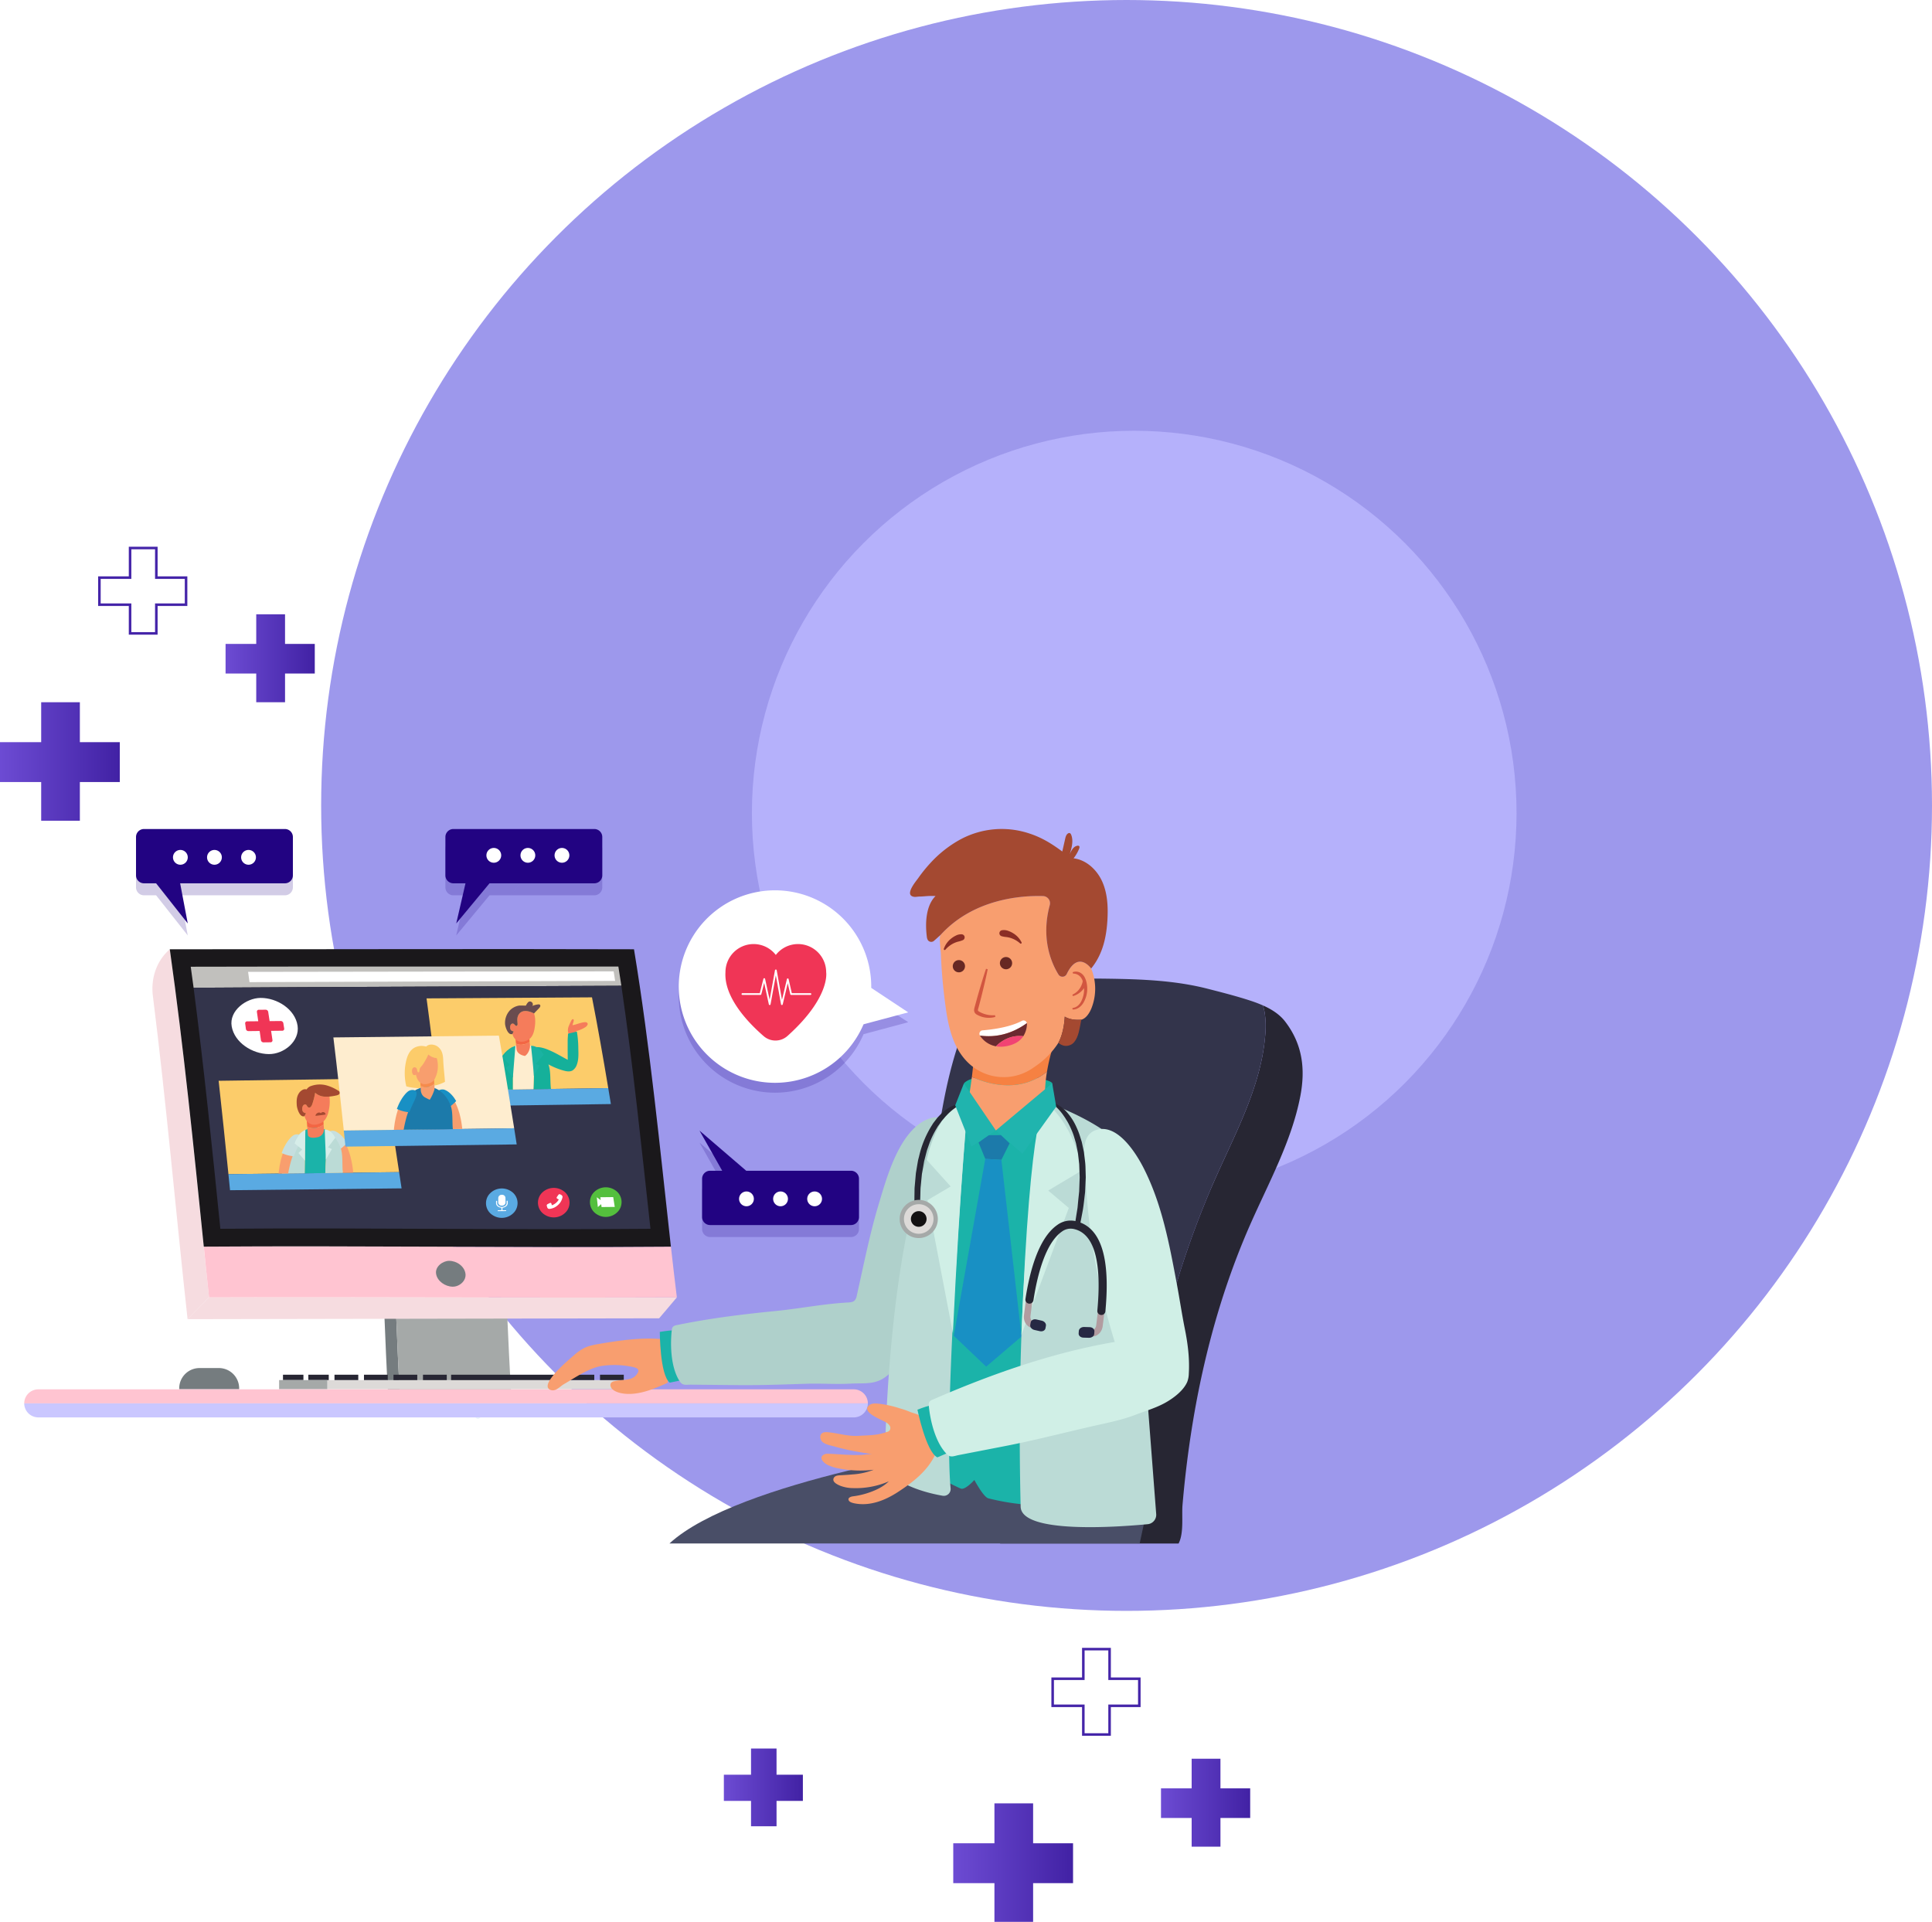 <svg xmlns="http://www.w3.org/2000/svg" xmlns:xlink="http://www.w3.org/1999/xlink" width="1516" height="1508" viewBox="0 0 1516 1508">
  <defs>
    <filter id="Ellipse_21" x="572" y="320" width="636" height="636" filterUnits="userSpaceOnUse">
      <feOffset dx="6" dy="6" input="SourceAlpha"/>
      <feGaussianBlur stdDeviation="6" result="blur"/>
      <feFlood flood-opacity="0.161"/>
      <feComposite operator="in" in2="blur"/>
      <feComposite in="SourceGraphic"/>
    </filter>
    <linearGradient id="linear-gradient" x1="-0.685" y1="0.5" x2="1.731" y2="0.5" gradientUnits="objectBoundingBox">
      <stop offset="0" stop-color="#8a68f3"/>
      <stop offset="1" stop-color="#220382"/>
    </linearGradient>
  </defs>
  <g id="Group_139" data-name="Group 139" transform="translate(-939 443)">
    <g id="Group_58" data-name="Group 58" transform="translate(863 -386)">
      <circle id="Ellipse_22" data-name="Ellipse 22" cx="632" cy="632" r="632" transform="translate(328 -57)" fill="#9d98ec"/>
      <g transform="matrix(1, 0, 0, 1, 76, -57)" filter="url(#Ellipse_21)">
        <circle id="Ellipse_21-2" data-name="Ellipse 21" cx="300" cy="300" r="300" transform="translate(584 332)" fill="#b5b1fb"/>
      </g>
    </g>
    <g id="Group_138" data-name="Group 138">
      <g id="g10" transform="translate(958 207.49)">
        <g id="g12" transform="translate(0)">
          <path id="path16" d="M649.922-97.938c-2.669,0-2.673-4.148,0-4.148s2.672,4.148,0,4.148" transform="translate(-293.922 560.798)" fill="#ecf4fb"/>
          <path id="path20" d="M604.533-441.664l26.123-31.5h16.824c3.959-5.435,7.891-10.9,11.87-16.318a5.8,5.8,0,0,1-4.4-5.629,5.8,5.8,0,0,1,5.8-5.8,5.8,5.8,0,0,1,4.99,2.843c3.881-5.132,7.84-10.188,11.943-15.106q1.093-1.31,2.205-2.6H602.3a6.265,6.265,0,0,0-6.265,6.265v30.082a6.265,6.265,0,0,0,6.265,6.265h9.5l-7.265,31.5m29.478-59.243a5.8,5.8,0,0,1,5.8,5.8,5.8,5.8,0,0,1-5.8,5.8,5.8,5.8,0,0,1-5.8-5.8,5.8,5.8,0,0,1,5.8-5.8" transform="translate(-265.537 525.178)" fill="#220382" opacity="0.2"/>
          <path id="path22" d="M559.906-473.161h65.385a6.264,6.264,0,0,0,6.263-6.265v-30.082a6.264,6.264,0,0,0-6.263-6.265H592.316q-1.114,1.292-2.205,2.6c-4.1,4.918-8.062,9.973-11.943,15.105a5.774,5.774,0,0,1,.809,2.957,5.8,5.8,0,0,1-5.8,5.8,5.794,5.794,0,0,1-1.4-.169c-3.98,5.422-7.911,10.883-11.87,16.318m40.011-27.746a5.8,5.8,0,0,1,5.8,5.8,5.8,5.8,0,0,1-5.8,5.8,5.8,5.8,0,0,1-5.8-5.8,5.8,5.8,0,0,1,5.8-5.8" transform="translate(-177.962 525.178)" fill="#220382" opacity="0.2"/>
          <path id="path24" d="M589.5-490.487a5.8,5.8,0,0,0,5.8-5.8,5.8,5.8,0,0,0-5.8-5.8,5.8,5.8,0,0,0-5.8,5.8,5.8,5.8,0,0,0,5.8,5.8" transform="translate(-167.541 526.356)" fill="#9dd3e0"/>
          <path id="path26" d="M613.461-490.657q3.169-4.316,6.391-8.586a5.8,5.8,0,0,0-4.99-2.843,5.8,5.8,0,0,0-5.8,5.8,5.8,5.8,0,0,0,4.4,5.629" transform="translate(-219.646 526.356)" fill="#ade0e5"/>
          <path id="path28" d="M609.716-490.713a5.8,5.8,0,0,0,5.8-5.8,5.774,5.774,0,0,0-.81-2.957q-3.226,4.262-6.391,8.586a5.8,5.8,0,0,0,1.4.169" transform="translate(-214.501 526.582)" fill="#9dd3e0"/>
          <path id="path30" d="M638.735-490.487a5.8,5.8,0,0,0,5.8-5.8,5.8,5.8,0,0,0-5.8-5.8,5.8,5.8,0,0,0-5.8,5.8,5.8,5.8,0,0,0,5.8,5.8" transform="translate(-270.26 526.356)" fill="#ade0e5"/>
          <path id="path32" d="M566.171-524.432H676.738A6.264,6.264,0,0,1,683-518.167v30.081a6.264,6.264,0,0,1-6.263,6.266H594.528l-26.121,31.5,7.264-31.5h-9.5a6.265,6.265,0,0,1-6.265-6.266v-30.081a6.265,6.265,0,0,1,6.265-6.265" transform="translate(-229.409 524.432)" fill="#220382"/>
          <path id="path34" d="M583.7-504.947a5.8,5.8,0,0,0,5.8,5.8,5.8,5.8,0,0,0,5.8-5.8,5.8,5.8,0,0,0-5.8-5.8,5.8,5.8,0,0,0-5.8,5.8" transform="translate(-167.541 525.611)" fill="#fff"/>
          <path id="path36" d="M608.316-504.947a5.8,5.8,0,0,0,5.8,5.8,5.8,5.8,0,0,0,5.8-5.8,5.8,5.8,0,0,0-5.8-5.8,5.8,5.8,0,0,0-5.8,5.8" transform="translate(-218.901 525.611)" fill="#fff"/>
          <path id="path38" d="M632.936-504.947a5.8,5.8,0,0,0,5.8,5.8,5.8,5.8,0,0,0,5.8-5.8,5.8,5.8,0,0,0-5.8-5.8,5.8,5.8,0,0,0-5.8,5.8" transform="translate(-270.26 525.611)" fill="#fff"/>
          <path id="path40" d="M824.036-441.664l-5.987-31.5H900.26a6.265,6.265,0,0,0,6.265-6.265v-30.082a6.265,6.265,0,0,0-6.265-6.265H789.693a6.264,6.264,0,0,0-6.265,6.265v30.082a6.264,6.264,0,0,0,6.265,6.265h9.5l24.843,31.5m-5.8-57.679a5.8,5.8,0,0,1,5.8,5.8,5.8,5.8,0,0,1-5.8,5.8,5.8,5.8,0,0,1-5.8-5.8,5.8,5.8,0,0,1,5.8-5.8m26.74,0a5.8,5.8,0,0,1,5.8,5.8,5.8,5.8,0,0,1-5.8,5.8,5.8,5.8,0,0,1-5.8-5.8,5.8,5.8,0,0,1,5.8-5.8m26.738,0a5.8,5.8,0,0,1,5.8,5.8,5.8,5.8,0,0,1-5.8,5.8,5.8,5.8,0,0,1-5.8-5.8,5.8,5.8,0,0,1,5.8-5.8" transform="translate(-695.701 525.178)" fill="#220382" opacity="0.2"/>
          <path id="path42" d="M815.938-489.047a5.8,5.8,0,0,0,5.8-5.8,5.8,5.8,0,0,0-5.8-5.8,5.8,5.8,0,0,0-5.8,5.8,5.8,5.8,0,0,0,5.8,5.8" transform="translate(-639.923 526.48)" fill="#ade0e5"/>
          <path id="path44" d="M840.558-489.047a5.8,5.8,0,0,0,5.8-5.8,5.8,5.8,0,0,0-5.8-5.8,5.8,5.8,0,0,0-5.8,5.8,5.8,5.8,0,0,0,5.8,5.8" transform="translate(-691.281 526.48)" fill="#ade0e5"/>
          <path id="path46" d="M865.178-489.047a5.8,5.8,0,0,0,5.8-5.8,5.8,5.8,0,0,0-5.8-5.8,5.8,5.8,0,0,0-5.8,5.8,5.8,5.8,0,0,0,5.8,5.8" transform="translate(-742.641 526.48)" fill="#ade0e5"/>
          <path id="path48" d="M789.694-524.432H900.26a6.265,6.265,0,0,1,6.265,6.265v30.081a6.265,6.265,0,0,1-6.265,6.266H818.049l5.987,31.5-24.841-31.5h-9.5a6.264,6.264,0,0,1-6.265-6.266v-30.081a6.264,6.264,0,0,1,6.265-6.265" transform="translate(-695.701 524.432)" fill="#220382"/>
          <path id="path50" d="M810.138-503.507a5.8,5.8,0,0,0,5.8,5.8,5.8,5.8,0,0,0,5.8-5.8,5.8,5.8,0,0,0-5.8-5.8,5.8,5.8,0,0,0-5.8,5.8" transform="translate(-639.923 525.735)" fill="#fff"/>
          <path id="path52" d="M834.758-503.507a5.8,5.8,0,0,0,5.8,5.8,5.8,5.8,0,0,0,5.8-5.8,5.8,5.8,0,0,0-5.8-5.8,5.8,5.8,0,0,0-5.8,5.8" transform="translate(-691.281 525.735)" fill="#fff"/>
          <path id="path54" d="M859.378-503.507a5.8,5.8,0,0,0,5.8,5.8,5.8,5.8,0,0,0,5.8-5.8,5.8,5.8,0,0,0-5.8-5.8,5.8,5.8,0,0,0-5.8,5.8" transform="translate(-742.641 525.735)" fill="#fff"/>
          <path id="path56" d="M382.754-223.774H493.32a6.264,6.264,0,0,0,6.265-6.263v-30.081a6.265,6.265,0,0,0-6.265-6.266H411.111l-36.667-31.5,17.809,31.5h-9.5a6.265,6.265,0,0,0-6.265,6.266v30.081a6.264,6.264,0,0,0,6.265,6.263M411.3-250.122a5.8,5.8,0,0,1,5.8,5.8,5.8,5.8,0,0,1-5.8,5.8,5.8,5.8,0,0,1-5.8-5.8,5.8,5.8,0,0,1,5.8-5.8m26.738,0a5.8,5.8,0,0,1,5.8,5.8,5.8,5.8,0,0,1-5.8,5.8,5.8,5.8,0,0,1-5.8-5.8,5.8,5.8,0,0,1,5.8-5.8m26.74,0a5.8,5.8,0,0,1,5.8,5.8,5.8,5.8,0,0,1-5.8,5.8,5.8,5.8,0,0,1-5.8-5.8,5.8,5.8,0,0,1,5.8-5.8" transform="translate(155.438 543.939)" fill="#220382" opacity="0.2"/>
          <path id="path58" d="M406.952-242.311a5.8,5.8,0,0,0,5.8-5.8,5.8,5.8,0,0,0-5.8-5.8,5.8,5.8,0,0,0-5.8,5.8,5.8,5.8,0,0,0,5.8,5.8" transform="translate(213.262 547.725)" fill="#9dd3e0"/>
          <path id="path60" d="M431.572-242.311a5.8,5.8,0,0,0,5.8-5.8,5.8,5.8,0,0,0-5.8-5.8,5.8,5.8,0,0,0-5.8,5.8,5.8,5.8,0,0,0,5.8,5.8" transform="translate(161.903 547.725)" fill="#9dd3e0"/>
          <path id="path62" d="M456.192-242.311a5.8,5.8,0,0,0,5.8-5.8,5.8,5.8,0,0,0-5.8-5.8,5.8,5.8,0,0,0-5.8,5.8,5.8,5.8,0,0,0,5.8,5.8" transform="translate(110.544 547.725)" fill="#9dd3e0"/>
          <path id="path64" d="M382.755-232.434H493.322a6.264,6.264,0,0,0,6.265-6.263V-268.78a6.265,6.265,0,0,0-6.265-6.263H411.113l-36.668-31.5,17.811,31.5h-9.5a6.265,6.265,0,0,0-6.265,6.263V-238.7a6.264,6.264,0,0,0,6.265,6.263" transform="translate(155.437 543.193)" fill="#220382"/>
          <path id="path66" d="M401.154-256.77a5.8,5.8,0,0,1,5.8-5.8,5.8,5.8,0,0,1,5.8,5.8,5.8,5.8,0,0,1-5.8,5.8,5.8,5.8,0,0,1-5.8-5.8" transform="translate(213.262 546.979)" fill="#fff"/>
          <path id="path68" d="M425.774-256.77a5.8,5.8,0,0,1,5.8-5.8,5.8,5.8,0,0,1,5.8,5.8,5.8,5.8,0,0,1-5.8,5.8,5.8,5.8,0,0,1-5.8-5.8" transform="translate(161.903 546.979)" fill="#fff"/>
          <path id="path70" d="M450.392-256.77a5.8,5.8,0,0,1,5.8-5.8,5.8,5.8,0,0,1,5.8,5.8,5.8,5.8,0,0,1-5.8,5.8,5.8,5.8,0,0,1-5.8-5.8" transform="translate(110.544 546.979)" fill="#fff"/>
          <path id="path72" d="M715.563-171.558c.72,17.4,1.583,39.03,2.631,56.411h-9.251c-1.038-17.376-1.893-39-2.605-56.4,3.69-.007,5.535-.009,9.225-.014" transform="translate(-423.642 554.816)" fill="#757c7f"/>
          <path id="path74" d="M639.955-171.571q36.543-.061,73.08-.127c.791,17.449,1.731,39.133,2.863,56.563H628.5c-1.048-17.381-1.912-39.014-2.631-56.411l14.082-.025" transform="translate(-333.952 554.804)" fill="#a5a9a8"/>
          <path id="path76" d="M888.445-164.4c-7.982,7.907-8.9,9.17-16.852,17.1-9.259-84.292-16.587-168.779-27.14-252.928-1.994-13.974,2.623-28.3,13.188-37.324,12.839,91.043,20.989,181.76,30.8,273.156" transform="translate(-743.409 531.912)" fill="#f6dce0"/>
          <path id="path78" d="M522.877-186.047c-7.982,7.907-16.852,17.1-16.852,17.1l370.016-.681s7.1-8.272,13.912-16.416c-122.359.484-244.717-.414-367.076,0" transform="translate(-377.841 553.559)" fill="#f6dce0"/>
          <path id="path80" d="M877.232-182.881c-122.359.484-244.717-.414-367.076,0-1.715-15.7-2.528-24.274-4.13-39.8,122.179-.862,244.357.946,366.533,0,1.5,13.449,3.056,26.368,4.673,39.8" transform="translate(-365.119 550.393)" fill="#ffc4d1"/>
          <path id="path82" d="M874.576-437.545c12.639,76.653,20.371,156.17,28.958,233.351-122.176.946-244.354-.862-366.533,0-8.011-78.437-15.672-155.263-26.673-233.351,121.416.1,242.831-.374,364.248,0" transform="translate(-396.095 531.901)" fill="#1a181b"/>
          <path id="path84" d="M546.111-424.925c111.85-.3,223.7-.055,335.55-.159.966,6.005,1.437,9.025,2.358,15.1-111.887.582-223.775.824-335.66,1.561-.876-6.576-1.324-9.875-2.247-16.5" transform="translate(-415.443 532.986)" fill="#c1c0bd"/>
          <path id="path86" d="M838.62-414.106c-.459-2.995-.692-4.488-1.164-7.467-95.613.191-191.228.142-286.842.382.449,3.229.669,4.843,1.1,8.063,95.633-.43,191.268-.585,286.9-.979" transform="translate(-374.934 533.289)" fill="#fff"/>
          <path id="path88" d="M860.751-411.182c9.235,62.908,15.88,127.5,22.83,190.686-112.5,1.006-225-.938-337.5,0-6.441-63.57-12.774-125.753-20.994-189.125,111.886-.737,223.773-.979,335.66-1.561" transform="translate(-392.175 534.183)" fill="#33344b"/>
          <path id="path90" d="M555.588-402q64.908-.382,129.82-.812c4.638,23.668,8.79,47.432,12.758,71.221q-66.85.978-133.7,1.874c-2.72-24.122-5.6-48.229-8.877-72.282" transform="translate(-239.883 534.904)" fill="#fccc6a"/>
          <path id="path92" d="M687.391-337.242c.83,4.986,1.241,7.488,2.061,12.509q-67.182.991-134.365,1.9c-.553-5.024-.831-7.529-1.4-12.532q66.852-.91,133.7-1.874" transform="translate(-229.109 540.55)" fill="#5aaae2"/>
          <path id="path94" d="M780.11-380.042c2.223,12.689,16.093,21.537,29.025,21.718,12.08.169,24.482-10.206,22.672-22.277-1.939-12.932-16.07-21.928-29.152-21.8-11.128.11-24.709,10.012-22.545,22.358" transform="translate(-617.306 534.939)" fill="#fff"/>
          <path id="path96" d="M791.336-384.744c3.454-.035,5.178-.054,8.629-.09-.424-2.954-.639-4.433-1.072-7.391a1.47,1.47,0,0,1,1.606-1.606c2.069-.02,3.1-.029,5.173-.048a2.068,2.068,0,0,1,2.085,1.573c.456,2.954.684,4.43,1.132,7.38l8.621-.087a2.088,2.088,0,0,1,2.11,1.565c.288,1.78.43,2.67.717,4.45a1.466,1.466,0,0,1-1.615,1.6l-8.682.1c.443,2.948.66,4.421,1.1,7.367a1.5,1.5,0,0,1-1.651,1.606l-5.293.065a2.048,2.048,0,0,1-2.1-1.561c-.41-2.948-.617-4.424-1.034-7.375l-8.69.1a2.02,2.02,0,0,1-2.078-1.567c-.237-1.787-.356-2.68-.6-4.469a1.507,1.507,0,0,1,1.644-1.612" transform="translate(-616.32 535.673)" fill="#f03556"/>
          <path id="path98" d="M658.768-202.271c.944,5.817,7.136,9.957,12.909,10.1,5.39.129,10.917-4.625,10.147-10.206-.824-5.979-7.054-10.125-12.886-10.076-4.96.041-11.09,4.525-10.17,10.185" transform="translate(-335.578 551.294)" fill="#757c7f"/>
          <path id="path100" d="M706.677-342.391q65.116-.956,130.229-1.815c3.956,24.472,7.679,48.98,11.4,73.488q-66.971.778-133.944,1.589c-2.469-24.43-4.969-48.857-7.681-73.263" transform="translate(-554.117 539.95)" fill="#fccc6a"/>
          <path id="path102" d="M838.849-276.543c.769,5.086,1.154,7.633,1.925,12.736q-67.3.715-134.6,1.461c-.51-5.048-.763-7.571-1.273-12.609q66.971-.823,133.944-1.589" transform="translate(-544.664 545.776)" fill="#5aaae2"/>
          <path id="path104" d="M744.7-279.39c-.773-2.456-1.622-4.864-2.573-7.155a39.869,39.869,0,0,0-2.282-4.583,38.079,38.079,0,0,0,7.976-6.3,39.932,39.932,0,0,1,2.831,6.337c.468,1.306.853,2.657,1.264,3.993.314,1.367.665,2.727.944,4.1.563,2.74.947,5.554,1.25,8.376l0,.3-7.963.093c-.146-.565-.22-.846-.368-1.41-.43-1.5-.644-2.249-1.076-3.746" transform="translate(-495.95 543.978)" fill="#f89e6e"/>
          <path id="path106" d="M760.547-298.322a23.638,23.638,0,0,0-3.36-4.255,15.853,15.853,0,0,0-2.214-1.909,15.96,15.96,0,0,0-1.338-.875,10.08,10.08,0,0,0-2.006-.908,6.458,6.458,0,0,0-5.788,1.516,4.388,4.388,0,0,0-1.481,3.261,6.479,6.479,0,0,0,.9,2.957,67.64,67.64,0,0,0,3.8,5.612,17.738,17.738,0,0,1,1.227,1.738c.456.731.9,1.483,1.342,2.246a46.991,46.991,0,0,0,9.86-7.791c-.3-.536-.62-1.076-.944-1.593" transform="translate(-508.234 543.199)" fill="#c6dfdf"/>
          <path id="path108" d="M775.142-307.038c.41.2.789.44,1.177.668-.553,13.288-.847,19.951-1.429,33.322l-16.2.191c.216-13.631.326-20.422.513-33.976a19.178,19.178,0,0,1,15.94-.2" transform="translate(-538.627 543.01)" fill="#1bb3a9"/>
          <path id="path110" d="M759.21-293.469c2.213,5.656,1.161,13.76,1.887,20.077l-13.76.161c.582-13.371.876-20.033,1.429-33.322,4.951,2.869,8.367,7.768,10.444,13.084" transform="translate(-511.074 543.192)" fill="#bbdbd6"/>
          <path id="path112" d="M792.237-306.688c.213-.112.439-.188.655-.291-.187,13.555-.3,20.345-.513,33.976-7.171.085-10.755.127-17.929.214,2.654-10.386,6.113-27.794,17.787-33.9" transform="translate(-572.317 543.156)" fill="#bbdbd6"/>
          <path id="path114" d="M783.391-275.485c.158-1.371.378-2.766.565-4.152.277-1.4.529-2.8.862-4.2a54.93,54.93,0,0,1,2.111-7.048,21.693,21.693,0,0,0,7.71,2.078c-.65,1.7-1.25,3.442-1.741,5.209-.7,2.518-1.3,5.089-1.825,7.675-.12.655-.18.98-.3,1.635-3,.038-4.5.055-7.5.091.043-.43.065-.856.113-1.286" transform="translate(-583.651 544.541)" fill="#f89e6e"/>
          <path id="path116" d="M778.266-291.086a38.44,38.44,0,0,1,2.738-5.4,27.13,27.13,0,0,1,1.872-2.747c.329-.45.755-.938,1.148-1.406a16.657,16.657,0,0,1,1.755-1.742,5.911,5.911,0,0,1,5.37-1.271,2.511,2.511,0,0,1,1.589,2.287,7.992,7.992,0,0,1-.594,3.1c-.81,2.342-2.056,4.543-3.044,6.842-.355.691-.684,1.406-.987,2.14-.361.872-.713,1.759-1.054,2.656a26.88,26.88,0,0,1-9.534-2.573c.239-.624.484-1.256.741-1.88" transform="translate(-575.515 543.423)" fill="#c6dfdf"/>
          <path id="path118" d="M773.971-318.2c.217,3.154.324,4.732.539,7.891a14.8,14.8,0,0,1-8,2.812,10.4,10.4,0,0,1-4.87-1.072c-.169-2.184-.255-3.274-.426-5.457,5.106-1.67,7.658-2.505,12.76-4.175" transform="translate(-539.556 542.189)" fill="#f36644"/>
          <path id="path120" d="M773.832-310.939c.106,1.567.158,2.35.264,3.917a6.153,6.153,0,0,1-4.538,5.927,15.159,15.159,0,0,1-2,.4c-6.046.8-6.11-2.19-6.11-2.19-.194-2.526-.291-3.787-.488-6.311a10.4,10.4,0,0,0,4.87,1.072,14.8,14.8,0,0,0,8-2.812" transform="translate(-538.878 542.815)" fill="#f57c5b"/>
          <path id="path122" d="M757.124-319.457a4.382,4.382,0,0,1-.343-1.832,5.564,5.564,0,0,1,.191-1.493l.046-.12a3.328,3.328,0,0,1,.42-.872,2.123,2.123,0,0,1,.71-.7,1.97,1.97,0,0,1,.5-.194l.188-.036.232-.007a1.686,1.686,0,0,1,.824.272c.553.426.639,1.253,1.255,1.751a1.7,1.7,0,0,0,2.536-.4,5.668,5.668,0,0,0,.873-1.6,55.038,55.038,0,0,0,2.359-9.212,11.737,11.737,0,0,0,7.546,3.054,22.6,22.6,0,0,0,3.683-.068,32.675,32.675,0,0,1-.536,10.867c-.639,3.241-1.946,7.29-5.215,9.352a10.4,10.4,0,0,1-1.008.56c-6.688,3.263-11.4.113-12.767-5.431l-.028.007c.387-.785.778-1.567,1.143-2.358a2.948,2.948,0,0,1-2.608-1.547" transform="translate(-538.623 540.838)" fill="#f57c5b"/>
          <path id="path124" d="M751.476-333.421a7.427,7.427,0,0,1,2.287-2.04,4.119,4.119,0,0,1,3.452-.523,6.771,6.771,0,0,1,3.907-2.821,20.339,20.339,0,0,1,11.588-.405,33.612,33.612,0,0,1,9.765,4.5,1.692,1.692,0,0,1,.914,1.038,1.944,1.944,0,0,1-.96,1.707,5.4,5.4,0,0,1-1.936.717,41.382,41.382,0,0,1-5.332.853,22.6,22.6,0,0,1-3.683.068,11.736,11.736,0,0,1-7.546-3.054,55.041,55.041,0,0,1-2.359,9.212,5.663,5.663,0,0,1-.873,1.6,1.7,1.7,0,0,1-2.536.4c-.611-.494-.7-1.308-1.245-1.738l-.123-.081a1.435,1.435,0,0,0-.711-.2l-.232.007-.188.036a1.938,1.938,0,0,0-.5.194h0a2.121,2.121,0,0,0-.71.7,3.326,3.326,0,0,0-.42.872l-.046.12a5.552,5.552,0,0,0-.191,1.493,4.382,4.382,0,0,0,.343,1.832,2.948,2.948,0,0,0,2.608,1.547c-.365.791-.756,1.573-1.143,2.358-3.819,1.445-5.96-6.2-6.1-8.634-.181-3.182-.3-6.621,1.969-9.747" transform="translate(-535.64 540.324)" fill="#a44931"/>
          <path id="path126" d="M753.411-307.471s.7,16.984.941,23.7c1.89-3.277,2.834-4.916,4.719-8.192l-3.066-1.358,5.662-7.465s-2.808-6.871-8.822-6.534" transform="translate(-517.628 543.113)" fill="#d6ede9"/>
          <path id="path128" d="M782.854-306.979s-.432,17.22-.355,23.968c-2.022-2.362-3.034-3.541-5.054-5.9,1.188-1.108,1.781-1.662,2.97-2.769-2.387-1.9-3.578-2.844-5.965-4.738,0,0,2.443-8.094,8.4-10.561" transform="translate(-562.278 543.156)" fill="#d6ede9"/>
          <path id="path130" d="M759.865-317.135a.559.559,0,0,1,.032-.446,3.306,3.306,0,0,1,1.563-1.661,2.192,2.192,0,0,1,2.563.194,2.189,2.189,0,0,1,2.479-.736,2.161,2.161,0,0,1,.831.624c.156.181.472.627.352.93-.161.407-1.208.448-1.512.485l-2.046.249-3.263.4c-.372.046-.867.2-1-.036" transform="translate(-531.26 542.042)" fill="#a44931"/>
          <path id="path132" d="M571.321-374.757a8.035,8.035,0,0,1-.883-3.869,7.927,7.927,0,0,1,.811-3.319,39.8,39.8,0,0,1,1.674-3.668,4.982,4.982,0,0,1,.741-1.143.746.746,0,0,1,1.306.223,1.7,1.7,0,0,1-.012.825,10.374,10.374,0,0,1-.529,1.891c-.054.136-.472,1.51-.317,1.483,3.156-.555,6.181-2.048,9.355-2.329a3.851,3.851,0,0,1,1.064,0c1.05.207,1.758.98,1.261,2.1a5.163,5.163,0,0,1-2.072,2.03,23.408,23.408,0,0,1-5.328,2.42c-.333.1-.671.193-1.006.268l-.281.106-.2.3a10.67,10.67,0,0,0-.637,2.01s-4.091,2.013-4.95.669" transform="translate(-143.796 536.261)" fill="#f57c5b"/>
          <path id="path134" d="M578.593-364.961c.12-.074.249-.146.387-.214a7.716,7.716,0,0,1,2.963-.7c4.867-.342,9.371,1.6,13.332,3.455,4.192,1.961,8.079,4.362,12.169,6.475q-.024-3.363-.055-6.711c-.016-1.884.017-5.976,0-7.853-.012-1.192.071-2.379.156-3.57.055-.786.11-1.573.136-2.365l6.9-1.634c.172.839.3,1.69.426,2.546a82.043,82.043,0,0,1,.733,10.487c.067,4.108.436,8.66-1.151,12.913a8.667,8.667,0,0,1-3.363,4.528c-2.652,1.593-6.4.3-8.735-.385a56.5,56.5,0,0,1-8.276-3.345c-.656-.311-1.3-.65-1.941-.995,2.066,5.514,1.224,13.2,2,19.246l-13.743.194c.326-10.182.478-15.243.746-25.3-2.093-1.271-6.349-4.5-2.676-6.773" transform="translate(-180.953 537.034)" fill="#15b09a"/>
          <path id="path136" d="M624.7-367.062c.413.2.8.432,1.189.653-.322,12.982-.514,19.528-.937,32.716l-16.171.226c.055-13.463.065-20.146.013-33.414a19.5,19.5,0,0,1,15.906-.181" transform="translate(-225.383 537.844)" fill="#feedcf"/>
          <path id="path138" d="M641.737-366.739c.211-.109.434-.184.647-.284.052,13.268.042,19.951-.013,33.414-7.154.1-10.731.149-17.88.246,2.523-10.279,5.706-27.416,17.246-33.377" transform="translate(-258.972 537.986)" fill="#15b09a"/>
          <path id="path140" d="M622.974-376.628c.232,2.576.347,3.867.575,6.45a12.363,12.363,0,0,1-6.65,2.291,8.946,8.946,0,0,1-4.087-.885c-.175-1.79-.263-2.683-.44-4.469,4.242-1.357,6.362-2.035,10.6-3.387" transform="translate(-226.939 537.159)" fill="#f36644"/>
          <path id="path142" d="M608.7-378.387c-.53-.982-.608-3.687.843-4.479,1.492-.815,2.316.779,3.154,1.428a.845.845,0,0,0,.414.194,1.069,1.069,0,0,0,.956-.689,2.5,2.5,0,0,0,.106-1.14c-.127-2.237-.531-4.459.637-6.641,3.434-6.4,12.3-1.276,12.3-1.276,1.253,3.68,1.083,8,.326,12.138-.526,2.89-1.652,6.505-4.609,8.343a9.72,9.72,0,0,1-.912.5c-6.069,2.909-10.428.078-11.781-4.889l-.025.007c.34-.7.684-1.4,1-2.106a2.783,2.783,0,0,1-2.414-1.39" transform="translate(-227.045 535.755)" fill="#f57c5b"/>
          <path id="path144" d="M608.3-392.682a13.134,13.134,0,0,1,7.342-3.92c.456-.1,5.39.02,5.39.02s1.227-2.688,2.534-3.145a2.215,2.215,0,0,1,2.57,1,2.083,2.083,0,0,1-.035,2.42,14.433,14.433,0,0,1,4.9-1.25,1.715,1.715,0,0,1,.983.249,1.281,1.281,0,0,1,.233,1.529,5.058,5.058,0,0,1-1.115,1.5c-.293.3-3.69,3.785-3.659,3.878,0,0-8.868-5.126-12.3,1.276-1.169,2.182-.765,4.4-.637,6.641a2.5,2.5,0,0,1-.106,1.14,1.069,1.069,0,0,1-.956.689.844.844,0,0,1-.414-.194c-.839-.649-1.663-2.243-3.154-1.428-1.451.792-1.373,3.5-.843,4.479a2.783,2.783,0,0,0,2.414,1.39c-.32.705-.663,1.4-1,2.106-3.47,1.285-5.565-5.568-5.737-7.742a14.489,14.489,0,0,1,3.6-10.644" transform="translate(-227.382 535.16)" fill="#6a4c4f"/>
          <path id="path146" d="M602.236-367.8s1.894,16.969,2.226,23.574c1.842-3.228,2.76-4.838,4.595-8.05-1.234-.533-1.851-.8-3.085-1.332,2.489-2.909,3.73-4.36,6.212-7.258,0,0-3.95-7.254-9.949-6.934" transform="translate(-204.566 537.918)" fill="#1ab2a2"/>
          <path id="path148" d="M632.134-367.755s-1.409,17.97-1.98,25c-2.242-3.07-3.363-4.6-5.607-7.664,1.287-.946,1.929-1.418,3.216-2.362-2.032-2.242-3.047-3.361-5.079-5.6,0,0,3.41-7.762,9.449-9.377" transform="translate(-246.726 537.923)" fill="#1ab2a2"/>
          <path id="path150" d="M616.188-368.4a12.363,12.363,0,0,0,6.65-2.291l.015.172c.013.149.027.3.04.447q.074.858.149,1.716a7.521,7.521,0,0,1,.045,1.861,12.572,12.572,0,0,1-.28,1.3,12.7,12.7,0,0,1-.649,1.854,10.114,10.114,0,0,1-1.163,2,7.721,7.721,0,0,1-1.813,1.745s-4.9-.615-6.311-4.043a3.98,3.98,0,0,1-.356-1.419l-.028-.232q-.132-1.4-.269-2.792c-.029-.29-.057-.581-.085-.872l-.032-.333a8.947,8.947,0,0,0,4.087.885" transform="translate(-226.229 537.67)" fill="#f57c5b"/>
          <path id="path152" d="M623.556-373.747q64.934-.723,129.864-1.415c4.269,24.187,8.163,48.436,12.007,72.693q-66.847.906-133.695,1.791c-2.565-24.374-5.219-48.741-8.176-73.07" transform="translate(-380.964 537.285)" fill="#feedcf"/>
          <path id="path154" d="M755.428-308.231c.8,5.055,1.189,7.59,1.98,12.67q-67.18.875-134.358,1.731c-.524-5.05-.788-7.571-1.316-12.609q66.847-.9,133.695-1.791" transform="translate(-370.965 543.048)" fill="#5aaae2"/>
          <path id="path156" d="M665.743-310.764c-.746-2.321-1.563-4.592-2.475-6.754a37.973,37.973,0,0,0-2.19-4.324,35.877,35.877,0,0,0,7.516-5.949,37.433,37.433,0,0,1,2.721,5.971c.45,1.232.824,2.507,1.221,3.765.306,1.29.643,2.573.918,3.865.546,2.586.924,5.242,1.224,7.907V-306l-7.545.1c-.14-.533-.211-.8-.355-1.331-.414-1.416-.62-2.123-1.035-3.536" transform="translate(-330.969 541.364)" fill="#f89e6e"/>
          <path id="path158" d="M680.821-328.632a22.567,22.567,0,0,0-3.209-4.008,15.25,15.25,0,0,0-2.113-1.8c-.368-.284-.836-.556-1.271-.824a9.79,9.79,0,0,0-1.907-.854,6.106,6.106,0,0,0-5.47,1.428,4.093,4.093,0,0,0-1.38,3.074,6.135,6.135,0,0,0,.869,2.789c1.014,1.926,2.453,3.494,3.638,5.293a17.5,17.5,0,0,1,1.173,1.636c.436.691.862,1.4,1.283,2.121a44.248,44.248,0,0,0,9.293-7.358c-.292-.5-.6-1.012-.905-1.5" transform="translate(-342.787 540.63)" fill="#1890c4"/>
          <path id="path160" d="M674.262-353.985a42.785,42.785,0,0,0,.442,17.7.646.646,0,0,0,.188.379l.274.1a38.352,38.352,0,0,0,13.029,1.122,46.718,46.718,0,0,0,4.631-.659c1.464-.3,2.9-.95,4.343-1.26a26.48,26.48,0,0,0,3.987-1.093c.381-.143,3.988-1.558,3.966-1.851-.4-5.617-1.124-11.141-1.367-16.774-.141-3.244-.439-6.169-2.275-8.683a8.922,8.922,0,0,0-3.612-2.976c-2.017-.878-5.436-1.306-7.461.838a21,21,0,0,0-3.777-.52,13.076,13.076,0,0,0-5.011,1.185c-4.673,2.324-6.26,7.265-7.18,11.588q-.1.45-.178.9" transform="translate(-374.956 537.841)" fill="#fccc6a"/>
          <path id="path162" d="M684.288-336.13c.2-.106.408-.177.611-.274a17.969,17.969,0,0,1,14.9-.19c.384.187.74.411,1.106.621,4.648,2.676,7.878,7.245,9.852,12.206,2.1,5.277,1.158,12.849,1.864,18.755l-12.874.172c-6.061.081-9.09.12-15.15.2l-16.764.223c2.439-9.734,5.575-26.02,16.451-31.717" transform="translate(-376.257 540.474)" fill="#1c7aaa"/>
          <path id="path164" d="M692-347c.141,2.94.21,4.411.347,7.358a11.761,11.761,0,0,1-6.738,2.611,7.877,7.877,0,0,1-4.062-1.008c-.113-2.037-.169-3.056-.284-5.092,4.3-1.55,6.443-2.323,10.736-3.869" transform="translate(-370.568 539.709)" fill="#f68b4d"/>
          <path id="path166" d="M691.873-340.227c.075,1.594.462,3.229-.055,4.87a32.465,32.465,0,0,1-3.512,7.513,43.548,43.548,0,0,1-4.011-2.017,6.086,6.086,0,0,1-2.314-2.646,8.387,8.387,0,0,1-.759-3.39q-.072-1.321-.145-2.637l0-.09a7.876,7.876,0,0,0,4.062,1.008,11.761,11.761,0,0,0,6.738-2.611" transform="translate(-370.091 540.293)" fill="#f89e6e"/>
          <path id="path168" d="M698.956-351.556a20.873,20.873,0,0,1-2.594,9.453c-1.878,3.287-7.154,4.635-9.975,3.406a7.39,7.39,0,0,1-3.192-3.083,8.277,8.277,0,0,1-.941-2.179c-.158-.608-.56-1.312-.318-2.011a1.56,1.56,0,0,1-2.517.049,4.339,4.339,0,0,1-.724-2.788,3.334,3.334,0,0,1,.143-1.1c.392-1.19,1.3-2.007,2.453-1.568,1.652.631,1.122,2.155,1.877,3.47a.644.644,0,0,0,.786.374,1.1,1.1,0,0,0,.51-.909c.071-.463.143-.924.213-1.387a3.226,3.226,0,0,1,.181-.756,11.382,11.382,0,0,1,1.774-2.3,29.173,29.173,0,0,0,1.887-2.86c.352-.592,3.245-5.53,2.8-5.861a12.834,12.834,0,0,0,5.231,2.731c.255.046,1.56.13,1.632.39a22.47,22.47,0,0,1,.773,6.928" transform="translate(-374.4 538.452)" fill="#f89e6e"/>
          <path id="path170" d="M699.952-307.03c.152-1.4.369-2.821.552-4.231.277-1.428.526-2.853.854-4.285a56.2,56.2,0,0,1,2.111-7.18,22.4,22.4,0,0,0,7.9,2.111c-.653,1.726-1.256,3.5-1.747,5.3-.7,2.565-1.293,5.186-1.819,7.821-.117.668-.177,1-.3,1.667l-7.661.1c.041-.439.061-.873.109-1.312" transform="translate(-409.759 541.8)" fill="#f89e6e"/>
          <path id="path172" d="M694.8-322.927a38.712,38.712,0,0,1,2.759-5.5,27.252,27.252,0,0,1,1.891-2.795c.335-.459.763-.954,1.164-1.431a16.7,16.7,0,0,1,1.778-1.773,6.037,6.037,0,0,1,5.477-1.289,2.568,2.568,0,0,1,1.644,2.321,8.027,8.027,0,0,1-.582,3.148c-.81,2.379-2.068,4.617-3.058,6.958q-.537,1.053-.995,2.178c-.363.888-.715,1.791-1.06,2.7a27.623,27.623,0,0,1-9.763-2.611c.24-.636.487-1.279.746-1.913" transform="translate(-401.637 540.663)" fill="#1890c4"/>
          <path id="path174" d="M548.2-260.662a11.143,11.143,0,0,0,3.031,16.174,12.94,12.94,0,0,0,17.3-2.791,11.153,11.153,0,0,0-3.037-16.184,12.993,12.993,0,0,0-17.3,2.8" transform="translate(-102.034 546.721)" fill="#54bf3d"/>
          <path id="path176" d="M553.967-256.135c-.112-.906-.167-1.358-.279-2.265,2.585-.029,7.517-.081,10.1-.109.478,3.077.718,4.62,1.2,7.705-2.683.029-7.669.078-10.353.106-.112-.908-.168-1.361-.28-2.269-1.035.92-1.561,1.379-2.622,2.3-.336-3.083-.5-4.625-.837-7.7,1.216.895,1.829,1.342,3.071,2.236" transform="translate(-101.609 547.329)" fill="#fff"/>
          <path id="path178" d="M623.369-259.866a11.019,11.019,0,0,0,2.98,16.061,12.971,12.971,0,0,0,17.273-2.76,11.037,11.037,0,0,0-2.988-16.073,13.014,13.014,0,0,0-17.266,2.772" transform="translate(-258.755 546.793)" fill="#5aaae2"/>
          <path id="path180" d="M632.667-251.693a2.593,2.593,0,0,1-2.866-2.268c.012-1.558.017-2.339.029-3.9a2.636,2.636,0,0,1,2.8-2.32,2.6,2.6,0,0,1,2.82,2.263c.025,1.557.038,2.336.061,3.9a2.628,2.628,0,0,1-2.846,2.324" transform="translate(-257.833 547.185)" fill="#fff"/>
          <path id="path182" d="M632.382-250.376c-2.369-.151-4.211-1.7-4.182-3.613.009-.6.013-.893.022-1.49a.4.4,0,0,1,.421-.343.378.378,0,0,1,.416.335c-.007.6-.01.894-.016,1.49-.019,1.661,1.668,3,3.764,2.976s3.767-1.389,3.736-3.05c-.012-.6-.017-.895-.03-1.49a.381.381,0,0,1,.413-.342.391.391,0,0,1,.426.333c.013.6.02.894.035,1.492.042,1.917-1.786,3.5-4.15,3.7,0,.781.007,1.172.013,1.952l0,.006,2.5-.023a.4.4,0,0,1,.437.336.391.391,0,0,1-.426.342l-5.864.054a.386.386,0,0,1-.43-.333.4.4,0,0,1,.434-.345c1-.007,1.5-.012,2.5-.022l0-.006c0-.781,0-1.172,0-1.954" transform="translate(-257.966 547.553)" fill="#fff"/>
          <path id="path184" d="M585.807-260.258a11.083,11.083,0,0,0,3.006,16.118,12.95,12.95,0,0,0,17.284-2.775,11.1,11.1,0,0,0-3.014-16.128,13,13,0,0,0-17.276,2.785" transform="translate(-180.435 546.757)" fill="#f03556"/>
          <path id="path186" d="M589.357-252.833l1.7-.833a.836.836,0,0,1,1.26.479c.119.511.178.766.3,1.274A9.5,9.5,0,0,0,596-253.876a8.123,8.123,0,0,0,2.082-2.618c-.494-.236-.74-.355-1.234-.592a.907.907,0,0,1-.21-1.383l1.108-1.591a1.128,1.128,0,0,1,1.418-.447c.271.158.54.316.812.472a1.942,1.942,0,0,1,.963,1.008,1.912,1.912,0,0,1,.006,1.095,10.779,10.779,0,0,1-3.525,5.862,11.11,11.11,0,0,1-6.651,3.011,1.623,1.623,0,0,1-1.706-1.128l-.4-1.276a1.221,1.221,0,0,1,.692-1.368" transform="translate(-178.623 547.148)" fill="#fff"/>
          <path id="path188" d="M539.077-126.314h238.37v7.163H539.077v-7.163" transform="translate(-301.233 558.712)" fill="#dddad8"/>
          <path id="path190" d="M544.368-130.182H563.03v4.2H544.368v-4.2" transform="translate(-92.561 558.379)" fill="#272633"/>
          <path id="path192" d="M565.683-130.182h18.661v4.2H565.683v-4.2" transform="translate(-137.025 558.379)" fill="#272633"/>
          <path id="path194" d="M587-130.182h89.208v4.2H587v-4.2" transform="translate(-252.036 558.379)" fill="#272633"/>
          <path id="path196" d="M672.254-130.182h18.662v4.2H672.254v-4.2" transform="translate(-359.346 558.379)" fill="#272633"/>
          <path id="path198" d="M693.569-130.182H712.23v4.2H693.569v-4.2" transform="translate(-403.809 558.379)" fill="#272633"/>
          <path id="path200" d="M714.883-130.182h18.662v4.2H714.883v-4.2" transform="translate(-448.275 558.379)" fill="#272633"/>
          <path id="path202" d="M736.2-130.182h18.662v4.2H736.2v-4.2" transform="translate(-492.736 558.379)" fill="#272633"/>
          <path id="path204" d="M757.513-130.182h16.031v4.2H757.513v-4.2" transform="translate(-534.573 558.379)" fill="#272633"/>
          <path id="path206" d="M775.822-130.182h16.031v4.2H775.822v-4.2" transform="translate(-572.768 558.379)" fill="#272633"/>
          <path id="path208" d="M758.55-119.152h37.828v-7.163H758.55v7.163" transform="translate(-558.534 558.712)" fill="#a5a9a8"/>
          <path id="path210" d="M838.18-135h15.175a15.934,15.934,0,0,1,15.934,15.936v.665H822.245v-.665A15.935,15.935,0,0,1,838.18-135" transform="translate(-700.623 557.963)" fill="#757c7f"/>
          <path id="path212" d="M379.171-119.619h639.692a11.083,11.083,0,0,1,11.158,11.006H368.014a11.083,11.083,0,0,1,11.158-11.006" transform="translate(-368.014 559.288)" fill="#ffc4d1"/>
          <path id="path214" d="M458.884-109.486h571.137a11.084,11.084,0,0,1-11.158,11.007H379.172a11.084,11.084,0,0,1-11.158-11.007h90.87" transform="translate(-368.014 560.161)" fill="#cac7ff"/>
          <path id="path216" d="M414.5-321.956a75.6,75.6,0,0,0,69.389-45.926l35.043-9.364-29.01-19.214a75.529,75.529,0,0,0-63.482-75.581,76.025,76.025,0,0,0-12.121-.975,75.538,75.538,0,0,0-74.463,63.5,75.518,75.518,0,0,0,62.525,86.584,76.024,76.024,0,0,0,12.119.976" transform="translate(174.722 528.859)" fill="#220382" opacity="0.2"/>
          <path id="path218" d="M426.437-479.169a75.528,75.528,0,0,1,63.482,75.58l29.01,19.214-35.043,9.364a75.541,75.541,0,0,1-81.508,44.952,75.519,75.519,0,0,1-62.525-86.584,75.519,75.519,0,0,1,86.584-62.525" transform="translate(174.722 528.245)" fill="#fff"/>
          <path id="path220" d="M398.109-419.221a22.09,22.09,0,0,1,22.09-22.09,22.031,22.031,0,0,1,17.425,8.547,22.031,22.031,0,0,1,17.425-8.547,22.089,22.089,0,0,1,22.09,22.09s3.449,19.68-30.32,49.982a14.126,14.126,0,0,1-18.691.2c-12.075-10.461-31.235-30.323-30.02-50.184" transform="translate(152.141 531.589)" fill="#f03556"/>
          <path id="path222" d="M462.947-402.987H447.792a.682.682,0,0,1-.668-.533l-1.981-8.7-3.933,16.646a.683.683,0,0,1-.685.526.685.685,0,0,1-.656-.563L435.8-418.377l-4.14,22.772a.685.685,0,0,1-.662.563.686.686,0,0,1-.681-.54l-3.664-16.851L424.4-403.5a.683.683,0,0,1-.663.517H409.576a.685.685,0,0,1-.685-.685.685.685,0,0,1,.685-.685h13.633l2.834-11.239a.686.686,0,0,1,.675-.517.684.684,0,0,1,.657.54l3.555,16.348,4.205-23.135a.687.687,0,0,1,.675-.562.684.684,0,0,1,.672.565l4.155,23.259,3.854-16.3a.684.684,0,0,1,.669-.527.687.687,0,0,1,.665.533l2.514,11.039h14.609a.685.685,0,0,1,.685.685.685.685,0,0,1-.685.685" transform="translate(153.979 533.172)" fill="#fff"/>
          <path id="path224" d="M53.924,24.6c.019-2.4.039-4.8.083-7.207.014-.808.042-1.613.061-2.421.052-2.407.1-4.815.18-7.222.026-.81.065-1.619.093-2.428.084-2.4.168-4.807.277-7.209.038-.831.088-1.662.129-2.493.116-2.379.23-4.757.369-7.137.049-.837.112-1.672.164-2.509.146-2.374.293-4.747.462-7.118.055-.754.12-1.507.178-2.262.182-2.452.368-4.906.576-7.357.061-.714.135-1.427.2-2.142.22-2.485.44-4.973.685-7.458.078-.78.167-1.557.246-2.335.246-2.42.494-4.84.765-7.257.084-.754.181-1.5.268-2.259.281-2.439.562-4.88.867-7.316.094-.747.2-1.492.3-2.237.314-2.441.63-4.883.969-7.321.106-.756.223-1.514.33-2.27.345-2.424.689-4.849,1.059-7.268.12-.789.253-1.576.377-2.366.372-2.387.744-4.774,1.141-7.156.119-.716.249-1.428.369-2.143.416-2.453.831-4.9,1.271-7.35.152-.853.32-1.7.476-2.555.423-2.307.844-4.614,1.289-6.915.19-.979.394-1.952.587-2.931.43-2.174.857-4.347,1.306-6.516.206-.991.426-1.975.634-2.964.456-2.153.908-4.308,1.383-6.456.214-.967.443-1.932.66-2.9.488-2.168.975-4.336,1.483-6.5.214-.914.443-1.823.66-2.736.529-2.207,1.054-4.418,1.6-6.619.268-1.075.552-2.145.824-3.218.518-2.039,1.031-4.078,1.567-6.114.277-1.051.571-2.1.853-3.151.549-2.049,1.093-4.1,1.661-6.143.3-1.093.624-2.184.933-3.277.563-1.994,1.122-3.99,1.7-5.978.33-1.131.678-2.258,1.014-3.387.579-1.946,1.151-3.9,1.746-5.836.311-1.012.636-2.019.95-3.028.64-2.052,1.276-4.107,1.933-6.153.372-1.161.763-2.317,1.141-3.477.618-1.885,1.228-3.775,1.861-5.656.543-1.615,1.106-3.222,1.661-4.834.489-1.419.967-2.843,1.465-4.259.592-1.689,1.208-3.37,1.813-5.054.479-1.332.949-2.67,1.436-4,.558-1.523,1.136-3.04,1.7-4.559.556-1.483,1.1-2.969,1.665-4.449.627-1.641,1.275-3.273,1.913-4.908.527-1.348,1.043-2.7,1.577-4.045.659-1.66,1.341-3.312,2.013-4.966.535-1.313,1.058-2.631,1.6-3.943q3.672-8.88,7.583-17.651c15.969-35.807,35.2-71.415,38.385-110.658a71.424,71.424,0,0,0-.433-17.912,44.251,44.251,0,0,0-1.374-5.6c6.692,2.967,12.952,6.883,17.3,12.486,13.752,17.728,16.16,37.32,12.062,58.689-6.8,35.469-24.9,67.954-39.536,101.264-24.485,55.734-39.521,114.821-47.86,174.522Q91.441-27.581,89.52-5c-.726,8.4,1.208,22.064-3.092,30.252H53.916c0-.217.006-.434.007-.653" transform="translate(819.373 535.405)" fill="#272633"/>
          <path id="path226" d="M364.077-371.809c-3.184,39.243-22.417,74.851-38.385,110.658q-3.912,8.771-7.583,17.651c-.541,1.312-1.065,2.63-1.6,3.943-.673,1.654-1.354,3.306-2.013,4.966-.535,1.344-1.05,2.7-1.577,4.045-.638,1.635-1.286,3.267-1.913,4.908-.564,1.48-1.109,2.966-1.665,4.449-.569,1.519-1.147,3.035-1.7,4.559-.488,1.329-.957,2.667-1.436,4-.605,1.684-1.221,3.365-1.813,5.054-.5,1.416-.976,2.84-1.466,4.259-.555,1.612-1.118,3.219-1.661,4.834-.631,1.881-1.242,3.771-1.861,5.656-.378,1.16-.769,2.316-1.141,3.477-.659,2.046-1.293,4.1-1.933,6.153-.314,1.009-.639,2.016-.95,3.028-.6,1.941-1.167,3.89-1.746,5.836-.336,1.13-.684,2.256-1.014,3.387-.581,1.988-1.14,3.984-1.7,5.978-.308,1.093-.628,2.184-.933,3.277-.568,2.045-1.112,4.094-1.661,6.143-.282,1.05-.576,2.1-.853,3.151-.536,2.036-1.048,4.075-1.567,6.114-.272,1.073-.556,2.143-.824,3.218-.549,2.2-1.075,4.412-1.6,6.619-.217.912-.446,1.822-.66,2.736-.508,2.163-.995,4.331-1.483,6.5-.217.966-.447,1.93-.66,2.9-.475,2.148-.927,4.3-1.383,6.456-.209.989-.429,1.974-.634,2.964-.449,2.169-.876,4.343-1.306,6.516-.193.979-.4,1.952-.586,2.931-.445,2.3-.866,4.608-1.289,6.915-.156.851-.323,1.7-.476,2.555-.44,2.447-.856,4.9-1.271,7.35-.12.716-.251,1.428-.369,2.143-.4,2.382-.769,4.77-1.141,7.156-.123.79-.256,1.577-.377,2.366-.369,2.42-.714,4.844-1.059,7.268-.107.756-.224,1.512-.33,2.27-.339,2.439-.655,4.88-.969,7.321-.1.746-.2,1.49-.3,2.237-.306,2.436-.586,4.877-.867,7.316-.087.755-.184,1.5-.268,2.259-.271,2.417-.518,4.837-.765,7.257-.08.778-.168,1.555-.246,2.335-.245,2.485-.465,4.973-.685,7.458-.062.715-.136,1.428-.2,2.142-.208,2.451-.394,4.9-.576,7.357-.058.755-.123,1.508-.178,2.262-.169,2.371-.316,4.744-.462,7.118-.052.837-.114,1.673-.164,2.509-.139,2.379-.253,4.757-.369,7.137-.041.831-.091,1.662-.129,2.493-.109,2.4-.193,4.807-.277,7.209-.028.81-.067,1.619-.093,2.428-.077,2.408-.127,4.815-.18,7.222-.019.808-.046,1.613-.061,2.421-.043,2.4-.064,4.8-.083,7.207,0,.219-.006.436-.007.653H156.335c-14.221-4.269-28.276-9.126-42.275-13.979-7.12-2.467-14.436-5.042-20.047-9.85-11.1-9.506-12.871-25.115-13.237-39.232C79.584-82.11,85.55-127.945,91.5-173.583l11.578-88.726c4.608-35.308,9.271-70.865,20.86-104.726,7.737-22.61,28.227-36.849,52.082-43.532,20.918-5.862,43.11-6.017,64.934-5.707,26.084.371,52.544,1.382,77.85,7.863,11.2,2.867,22.811,5.817,33.692,9.391a104.37,104.37,0,0,1,9.769,3.7,44.249,44.249,0,0,1,1.374,5.6,71.421,71.421,0,0,1,.433,17.912" transform="translate(609.714 533.737)" fill="#33344b"/>
          <path id="path228" d="M173.493-6.581c-.012,2.384,0,4.766.013,7.148-.012-2.382-.025-4.764-.013-7.148" transform="translate(699.775 569.021)" fill="#40425a"/>
          <path id="path230" d="M146.745-184.426c.563-1.994,1.122-3.99,1.7-5.978-.581,1.988-1.14,3.984-1.7,5.978" transform="translate(753.881 553.193)" fill="#40425a"/>
          <path id="path232" d="M173.4-8.254c.019-2.4.039-4.8.083-7.207-.043,2.4-.064,4.8-.083,7.207" transform="translate(699.897 568.256)" fill="#40425a"/>
          <path id="path234" d="M123.273-253.261c.535-1.313,1.058-2.631,1.6-3.943-.541,1.312-1.065,2.63-1.6,3.943" transform="translate(802.95 547.441)" fill="#40425a"/>
          <path id="path236" d="M169.366-70.213c.246-2.42.494-4.84.765-7.257-.271,2.417-.518,4.837-.765,7.257" transform="translate(707.629 562.917)" fill="#40425a"/>
          <path id="path238" d="M172.38-34.943c.116-2.379.23-4.757.369-7.137-.139,2.379-.253,4.757-.369,7.137" transform="translate(701.738 565.964)" fill="#40425a"/>
          <path id="path240" d="M171.8-43.826c.146-2.374.293-4.747.462-7.118-.169,2.371-.316,4.744-.462,7.118" transform="translate(702.847 565.201)" fill="#40425a"/>
          <path id="path242" d="M126.6-244.957c.527-1.348,1.043-2.7,1.577-4.045-.535,1.344-1.05,2.7-1.577,4.045" transform="translate(796.034 548.148)" fill="#40425a"/>
          <path id="path244" d="M172.838-26c.084-2.4.168-4.807.277-7.209-.109,2.4-.193,4.807-.277,7.209" transform="translate(700.874 566.728)" fill="#40425a"/>
          <path id="path246" d="M173.178-17.118c.052-2.407.1-4.814.18-7.222-.077,2.407-.127,4.815-.18,7.222" transform="translate(700.261 567.492)" fill="#40425a"/>
          <path id="path248" d="M171.109-52.443c.182-2.452.368-4.906.576-7.357-.208,2.451-.394,4.9-.576,7.357" transform="translate(704.181 564.439)" fill="#40425a"/>
          <path id="path250" d="M170.3-61.18c.22-2.485.44-4.973.685-7.458-.245,2.485-.465,4.973-.685,7.458" transform="translate(705.767 563.678)" fill="#40425a"/>
          <path id="path252" d="M138.785-210.1c.618-1.885,1.229-3.775,1.861-5.656-.633,1.881-1.242,3.771-1.861,5.656" transform="translate(770.328 551.01)" fill="#40425a"/>
          <path id="path254" d="M155.772-149.62c.488-2.168.975-4.336,1.483-6.5-.508,2.163-.995,4.331-1.483,6.5" transform="translate(735.27 556.145)" fill="#40425a"/>
          <path id="path256" d="M168.321-78.969c.281-2.439.562-4.88.867-7.316-.306,2.436-.587,4.877-.867,7.316" transform="translate(709.706 562.158)" fill="#40425a"/>
          <path id="path258" d="M153.688-158.113c.529-2.207,1.054-4.418,1.6-6.619-.549,2.2-1.075,4.412-1.6,6.619" transform="translate(739.497 555.404)" fill="#40425a"/>
          <path id="path260" d="M159.6-132.278c.43-2.174.857-4.347,1.306-6.516-.449,2.169-.876,4.343-1.306,6.516" transform="translate(727.456 557.637)" fill="#40425a"/>
          <path id="path262" d="M149.172-175.739c.549-2.049,1.093-4.1,1.661-6.143-.568,2.045-1.112,4.094-1.661,6.143" transform="translate(748.86 553.927)" fill="#40425a"/>
          <path id="path264" d="M144.2-193.06c.579-1.946,1.151-3.9,1.746-5.836-.6,1.94-1.167,3.89-1.746,5.836" transform="translate(759.139 552.462)" fill="#40425a"/>
          <path id="path266" d="M141.549-201.2c.64-2.052,1.274-4.107,1.933-6.153-.657,2.046-1.293,4.1-1.933,6.153" transform="translate(764.49 551.734)" fill="#40425a"/>
          <path id="path268" d="M151.486-167.211c.518-2.039,1.031-4.078,1.567-6.114-.536,2.036-1.048,4.075-1.567,6.114" transform="translate(744.126 554.664)" fill="#40425a"/>
          <path id="path270" d="M157.745-141.012c.456-2.153.908-4.308,1.383-6.456-.475,2.148-.927,4.3-1.383,6.456" transform="translate(731.253 556.89)" fill="#40425a"/>
          <path id="path272" d="M165.878-96.6c.345-2.424.689-4.849,1.059-7.268-.369,2.42-.714,4.844-1.059,7.268" transform="translate(714.611 560.644)" fill="#40425a"/>
          <path id="path274" d="M164.481-105.479c.372-2.387.744-4.774,1.141-7.156-.4,2.382-.769,4.77-1.141,7.156" transform="translate(717.443 559.889)" fill="#40425a"/>
          <path id="path276" d="M129.812-236.311c.556-1.483,1.1-2.969,1.665-4.449-.564,1.48-1.109,2.966-1.665,4.449" transform="translate(789.242 548.857)" fill="#40425a"/>
          <path id="path278" d="M167.157-87.765c.314-2.441.63-4.883.969-7.321-.339,2.439-.655,4.88-.969,7.321" transform="translate(712.033 561.4)" fill="#40425a"/>
          <path id="path280" d="M162.97-114.026c.416-2.453.831-4.9,1.271-7.35-.44,2.447-.856,4.9-1.271,7.35" transform="translate(720.464 559.137)" fill="#40425a"/>
          <path id="path282" d="M161.345-123.181c.423-2.307.844-4.614,1.289-6.915-.445,2.3-.866,4.608-1.289,6.915" transform="translate(723.838 558.386)" fill="#40425a"/>
          <path id="path284" d="M132.915-228.466c.479-1.332.949-2.67,1.436-4-.488,1.329-.957,2.667-1.436,4" transform="translate(782.999 549.571)" fill="#40425a"/>
          <path id="path286" d="M135.906-219.871c.489-1.419.967-2.843,1.466-4.259-.5,1.416-.976,2.84-1.466,4.259" transform="translate(776.729 550.289)" fill="#40425a"/>
          <path id="path288" d="M606.956-155.088c-17.509-2.817-36.8-.145-54.215,2.795-4.383.739-8.848,1.5-12.79,3.438a38.4,38.4,0,0,0-8.082,5.729c-3.733,3.235-28.427,23.754-18.028,27.213,3.916,1.3,7.215-2.893,10.228-4.627,8.751-5.033,19.282-12.529,29.555-14.268a68.331,68.331,0,0,1,25.271.988c1.567.359,3.413,1.061,3.606,2.543a3.16,3.16,0,0,1-.523,1.883c-3.8,6.8-11.175,4.89-18.142,6.5a5.66,5.66,0,0,0-2.278.906c-1.754,1.394-.966,4.179.739,5.614,3.7,3.124,10.4,3.774,15.24,3.437,9.84-.683,19.142-4.738,27.907-8.661" transform="translate(-100.576 556.131)" fill="#f89e6f"/>
          <path id="path290" d="M516.049-162.311s-3.15-.466-14.06,1.311c0,0,.03,33.917,7.823,39.812l9.931-2.057-3.694-39.066" transform="translate(-3.247 555.607)" fill="#1bb3a9"/>
          <path id="path292" d="M308.739-153.967c24.272-4.812,48.857-7.782,73.467-10.214,19.036-1.893,37.6-5.639,56.59-6.663,1.906-.1,4.01-.291,5.326-1.673a7.639,7.639,0,0,0,1.578-3.72c5.378-23.865,10.067-47.93,17.1-71.387,5.771-19.256,13.279-46.43,28.638-60.642,11.534-10.673,26.285-11.7,33.973,4.217,3.568,7.388,3.157,16.011,2.4,24.182a374.067,374.067,0,0,1-20.151,90.952,373.915,373.915,0,0,1-17.919,41.968C484.1-135.7,479.624-122.2,469.947-113.778c-9.01,7.845-18.3,6.009-29.077,6.594-11.468.623-22.886-.254-34.351.1-17.908.559-35.82,1.257-53.74,1.079q-12.182-.121-24.363-.242l-12.581-.125c-3.856-.039-6.651.905-8.808-2.221-7.177-10.392-7.849-28.448-6.509-40.461a4.941,4.941,0,0,1,.812-2.594,5.108,5.108,0,0,1,3.07-1.439q2.168-.452,4.34-.883" transform="translate(207.599 542.365)" fill="#afd0cb"/>
          <path id="path294" d="M404.363-78.872S219.735-51.881,165.773-2.195H534.736l6.383-29.652L404.363-78.872" transform="translate(340.543 562.797)" fill="#494e67"/>
          <path id="path296" d="M258.387-321.843a38.381,38.381,0,0,0,5.768,8.509c7.377,8.023,18.43,8.6,28.712,8.192a44.048,44.048,0,0,0,14.555-2.672,35.545,35.545,0,0,0,14.36-11.032L323.1-297.21l-11.446,95.05L310.93-11.4a181.537,181.537,0,0,1-34.673-5.292c-3.845-1.012-10.951-14.4-10.951-14.4S258-22.818,254.539-24.369a174.163,174.163,0,0,1-16.668-8.644s3.168-220.954,20.516-288.831" transform="translate(480.253 541.876)" fill="#1bb3a9"/>
          <path id="path298" d="M265.621-297.464l7.832-5.753,9.807-.058,6.719,6.457-6.459,12.912-12.636-.744-5.263-12.813" transform="translate(483.239 543.475)" fill="#1c7aaa"/>
          <path id="path300" d="M281.712-286.127l12.636.744,15.8,138.636-27.722,23.662-25.41-24.21,24.694-138.833" transform="translate(472.41 544.951)" fill="#1890c4"/>
          <path id="path302" d="M304.169-340.26s-.413-4.547-36.816-6.136c0,0-26.982-.853-32.511,6.31l6.081,29.666,19.027,7.194,42.456-26.135,1.762-10.9" transform="translate(502.477 539.759)" fill="#16b09d"/>
          <path id="path304" d="M234.685-343.512c1.054-8.408,1.874-17.758,1.209-23.115l61.992.8a146.186,146.186,0,0,0-4.262,18.2,46.993,46.993,0,0,1-27.008,10.558c-10.951.724-21.874-1.93-31.931-6.437" transform="translate(508.931 538.02)" fill="#f68142"/>
          <path id="path306" d="M240.9-327.252s1.49-8.282,2.68-17.766c10.057,4.507,20.981,7.161,31.931,6.437a46.993,46.993,0,0,0,27.008-10.558c-1.258,7.5-2.062,16.2-1.06,23.8L302-316.5a35.545,35.545,0,0,1-14.36,11.032,44.047,44.047,0,0,1-14.555,2.672c-10.282.408-21.335-.169-28.712-8.192a38.383,38.383,0,0,1-5.768-8.509c.731-2.863,1.5-5.461,2.3-7.759" transform="translate(500.031 539.526)" fill="#f89e6f"/>
          <path id="path308" d="M204.111-444.962l.3-.546c26.275-28.85,64.543-30.971,80.415-30.467a5.643,5.643,0,0,1,5.241,7.144c-7.115,26.329,1.329,45.49,6.847,54.414a3.693,3.693,0,0,0,6.463-.4c9.049-18.905,19.166-4.3,19.166-4.3a41.533,41.533,0,0,1,.226,31.16c-1.45,3.607-4.189,8.031-7.962,8.971,0,0-7.9.921-13-2.408,0,0-.272,12.166-5.19,20.876a64.041,64.041,0,0,1-14.916,16c-1.81,1.37-3.691,2.644-5.572,3.917a40.124,40.124,0,0,1-49.1-3.657c-12.318-11.217-16.3-27.685-18.512-43.525-1.329-9.536-2.4-19.11-3.106-28.711q-.53-7.2-.789-14.412c-.07-1.987-1.413-11.466-.511-14.051" transform="translate(514.672 528.599)" fill="#f89e6f"/>
          <path id="path310" d="M214.791-471.842a56.646,56.646,0,0,0-6.977.07c-1.521.109-4.007.346-5.53.333-1.422-.013-2.946.421-4.376.211-7.949-1.163,1.45-12.076,3.318-14.722a115.1,115.1,0,0,1,9.3-11.552,91.2,91.2,0,0,1,23.086-18.39q.78-.428,1.568-.837A68.311,68.311,0,0,1,288.139-521c9.966,3.206,17.748,8.05,26.094,14.222q1.125-4.959,2.253-9.918c.372-1.642.872-3.464,2.324-4.315a1.663,1.663,0,0,1,1.079-.265c.71.113,1.132.843,1.389,1.515,1.832,4.814.324,10.182-1.193,15.1,1.228-2.906,2.967-6.223,6.092-6.654a1.52,1.52,0,0,1,1.238.252c.5.459.333,1.279.1,1.922a29.961,29.961,0,0,1-4.43,7.7c9.978,1.2,18.29,8.971,22.43,18.128s4.7,19.531,4.171,29.567c-.754,14.3-3.751,27.693-12.8,38.791,0,0-10.117-14.607-19.166,4.3a3.693,3.693,0,0,1-6.463.4c-5.517-8.923-13.961-28.085-6.847-54.414a5.643,5.643,0,0,0-5.241-7.144c-15.872-.5-54.14,1.618-80.415,30.467l-5.076,4.546a3.247,3.247,0,0,1-4.947-.491,6.939,6.939,0,0,1-.817-2.87c-1.266-10.167-.831-24.027,6.868-31.685" transform="translate(500.319 524.432)" fill="#a44931"/>
          <path id="path312" d="M232.011-386.491q-.626,3.258-1.253,6.52c-.875,4.547-2.621,11.374-7.339,13.326-3.6,1.487-6.4.623-9.422-1.648l-.177.271c4.918-8.711,5.19-20.876,5.19-20.876,5.1,3.329,13,2.408,13,2.408" transform="translate(597.466 536.102)" fill="#a44931"/>
          <path id="path314" d="M285.279-423.446q-2,5.969-3.787,12.014-1.835,6.03-3.515,12.1l-1.662,6.079a10.541,10.541,0,0,0-.358,1.735,4.088,4.088,0,0,0,.416,2.411,4.441,4.441,0,0,0,1.674,1.612c.526.29,1,.543,1.525.776a18.639,18.639,0,0,0,13.016,1.033l-.259-1.348a21.4,21.4,0,0,1-11.49-2.278c-.837-.433-1.846-1.053-1.836-1.228a3.674,3.674,0,0,1,.261-1.985l1.6-6.069q1.568-6.078,3-12.192,1.479-6.1,2.731-12.28l-1.318-.382" transform="translate(469.435 533.127)" fill="#d25640"/>
          <path id="path316" d="M297.849-424.623a4.805,4.805,0,0,0,5.106,4.483,4.8,4.8,0,0,0,4.482-5.1,4.8,4.8,0,0,0-5.1-4.483,4.806,4.806,0,0,0-4.483,5.1" transform="translate(430.777 532.586)" fill="#672823"/>
          <path id="path318" d="M263.8-426.831a4.806,4.806,0,0,0,5.1,4.483,4.8,4.8,0,0,0,4.483-5.1,4.8,4.8,0,0,0-5.1-4.483,4.806,4.806,0,0,0-4.483,5.1" transform="translate(501.807 532.395)" fill="#672823"/>
          <path id="path320" d="M312.3-448.356a9.058,9.058,0,0,0-4.811,1.044,19.516,19.516,0,0,0-4.078,2.679,17.358,17.358,0,0,0-5.287,7.7.7.7,0,0,0,.448.882.7.7,0,0,0,.746-.207l.007-.009a20.643,20.643,0,0,1,6.389-4.977,18.814,18.814,0,0,1,3.6-1.357,22.336,22.336,0,0,0,3.591-1.112l.151-.068a2.4,2.4,0,0,0,1.2-3.17,2.4,2.4,0,0,0-1.962-1.4" transform="translate(423.475 530.98)" fill="#8b2e25"/>
          <path id="path322" d="M258.781-446.574a22.038,22.038,0,0,0,3.7.64,18.819,18.819,0,0,1,3.746.88,20.6,20.6,0,0,1,6.979,4.11l.009.007a.7.7,0,0,0,.986-.056.7.7,0,0,0,.11-.766,17.331,17.331,0,0,0-6.237-6.951,19.491,19.491,0,0,0-4.391-2.13,9.064,9.064,0,0,0-4.9-.416,2.4,2.4,0,0,0-1.807,2.87,2.4,2.4,0,0,0,1.644,1.764l.162.048" transform="translate(508.289 530.718)" fill="#8b2e25"/>
          <path id="path324" d="M253.568-374.274a2.67,2.67,0,0,1,2.046-4.085c17.056-1.432,26.384-5.022,30.926-7.456a2.66,2.66,0,0,1,3.849,1.794c-7.278,5.3-20.3,12.151-36.822,9.747" transform="translate(496.367 536.34)" fill="#fff"/>
          <path id="path326" d="M289.916-384.188a2.674,2.674,0,0,1,.064.633,18.676,18.676,0,0,1-2.853,9.634,24.028,24.028,0,0,0-10.27.931,27.794,27.794,0,0,0-11.222,6.984,19.057,19.057,0,0,1-12.5-8.356l-.039-.08c16.519,2.4,29.543-4.443,36.822-9.747" transform="translate(496.841 536.508)" fill="#6b2a30"/>
          <path id="path328" d="M277.214-374.72c-2.289,3.486-6.294,6.518-13.22,7.8a22.92,22.92,0,0,1-8.272.116,27.794,27.794,0,0,1,11.222-6.984,24.028,24.028,0,0,1,10.27-.931" transform="translate(506.754 537.306)" fill="#f14373"/>
          <path id="path330" d="M210.1-392.94a7.517,7.517,0,0,0,3.856-1.823,11.517,11.517,0,0,0,2.627-3.5,20.888,20.888,0,0,0,2.149-8.69c.013-.494,0-.992-.02-1.492a16.074,16.074,0,0,1-8.276,6.124.65.65,0,0,1-.775-.339.644.644,0,0,1,.307-.859,13.571,13.571,0,0,0,5.455-4.8,15.416,15.416,0,0,0,1.648-3.336,14.38,14.38,0,0,0,.539-1.861,3.3,3.3,0,0,0-.634-2.052,7.538,7.538,0,0,0-6.585-4.289.65.65,0,0,1-.585-.466.654.654,0,0,1,.452-.814,7.209,7.209,0,0,1,5.264.474,8.719,8.719,0,0,1,3.761,3.881,17.409,17.409,0,0,1,1.574,4.9,22.593,22.593,0,0,1,.324,5.031,21.336,21.336,0,0,1-2.8,9.581c-1.6,2.917-4.62,5.522-8.194,5.61a.643.643,0,0,1-.653-.553.646.646,0,0,1,.565-.73" transform="translate(612.927 533.302)" fill="#d25640"/>
          <path id="path332" d="M160.411-9.654c.514,21.431,75.7,16,99.665,13.727a7.419,7.419,0,0,0,6.695-7.962L245.046-287.026c-17.266-24.152-65.026-40.2-65.026-40.2S155.2-226.632,160.411-9.654" transform="translate(621.475 541.412)" fill="#bbdbd6"/>
          <path id="path334" d="M360.956-328.987C359.01-315.84,341.047-87.495,346.943-23.865a5.35,5.35,0,0,1-6.231,5.768c-9.969-1.717-28.315-6.12-40.836-16.481a12.824,12.824,0,0,1-4.531-10.055c.423-38.679,7.5-251.033,65.612-284.353" transform="translate(379.979 541.261)" fill="#bbdbd6"/>
          <path id="path336" d="M396.915-100.215c-.262-.659-5.759-2.108-6.741-2.572a64.183,64.183,0,0,0-8.2-2.837A81.293,81.293,0,0,0,364.76-109.3c-2.188-.19-4.567-.2-6.356,1.072-7.487,5.337,9.287,11.517,12.24,13.252a9.688,9.688,0,0,1,3.387,2.789,3.437,3.437,0,0,1-.048,4.108,4.933,4.933,0,0,1-2.547,1.184c-7.335,2.62-14.27,2.419-21.848,2.883-8.134.5-15.74-2.069-23.813-2.841-1.715-.164-3.636-.167-4.918.986-2.155,1.937-.969,5.629,1.066,7.048,2.877,2.006,6.66,2.468,9.954,3.431,9.579,2.8,19.466,4.3,29.3,5.885-2.828-.455-6.425.372-9.307.486-8.477.338-16.969-.6-25.5-.925a7.19,7.19,0,0,0-3.471.442c-5.141,2.534-.443,6.785,2.607,8.316A34.952,34.952,0,0,0,334.6-58.35a87.35,87.35,0,0,0,27.05.946,55.316,55.316,0,0,1-16.428,3.655c-2.786.264-5.583.426-8.376.6-2.245.143-5.7-.085-6.7,2.524a2.729,2.729,0,0,0-.188,1.106c.125,2.327,3.575,3.9,5.477,4.7a28.83,28.83,0,0,0,10.025,1.82,65.147,65.147,0,0,0,28.043-5.316c-4.342,4.212-9.61,6.73-15.242,8.72a61.445,61.445,0,0,1-12.9,3.042c-1.577.2-4.382,1.113-3.3,3.256.82,1.624,4.059,2.2,5.641,2.462,11.767,1.923,23.146-2.751,32.8-9.007,11.555-7.491,22.96-16.3,29.022-28.667l-12.61-31.71" transform="translate(304.944 560.168)" fill="#f89e6f"/>
          <path id="path338" d="M322.753-108.712s-3.18.174-13.514,4.1c0,0,6.818,33.226,15.633,37.44l9.319-4-11.437-37.535" transform="translate(391.652 560.227)" fill="#1bb3a9"/>
          <path id="path340" d="M143.112-97.107c44.472-19.085,91.222-35.413,138.83-43.495a524.911,524.911,0,0,1-19.514-90.323q-2.822-22.5-3.694-45.19c-.381-9.9-3.994-26.549,8.512-30.769,16.448-5.551,31.131,17.63,37.234,29.571,14.564,28.486,20.339,60.067,26.178,91.157,2.211,11.775,3.955,23.647,6.312,35.384,2.308,11.488,3.8,23.188,3.095,34.923a19.392,19.392,0,0,1-1.238,6.611c-2.95,6.789-10.482,12.491-16.706,16.047-7.611,4.347-15.788,6.607-23.87,9.721-9.284,3.58-19.079,5.706-28.822,7.872-24.536,5.451-49,11.933-73.559,16.7l-23.919,4.639-12.351,2.4c-3.787.734-6.337,2.219-9.075-.411-9.11-8.748-13.382-26.3-14.476-38.341a4.959,4.959,0,0,1,.278-2.706,5.1,5.1,0,0,1,2.721-2.024q2.029-.884,4.063-1.758" transform="translate(573.767 543.091)" fill="#d0efe6"/>
          <path id="path342" d="M232.778-327.227s-12.093,3.1-18.981,182.623l37.158-99.449L234.8-257.721l25.988-15.547s-2.8-32.117-28.008-53.959" transform="translate(568.717 541.412)" fill="#d0efe6"/>
          <path id="path344" d="M328.126-328.967S321.958-264,316.209-145.749l-19.952-104.27,18.22-10.765-18.848-20.91s8.512-41.971,32.5-47.273" transform="translate(412.498 541.262)" fill="#d0efe6"/>
          <path id="path346" d="M247.175-183.873l5.076.8c-.311,2.156-1.332,10.227-1.5,11.647-.236,1.954.852,3.713,1.975,4.071l1.657.531a2.567,2.567,0,0,1,1.661,3.228,2.569,2.569,0,0,1-3.228,1.662l-1.655-.531c-3.657-1.167-6.024-5.284-5.507-9.575.2-1.638,1.227-9.756,1.525-11.834" transform="translate(538.821 553.756)" fill="#b29ca0"/>
          <path id="path348" d="M242.634-161.864l4.3.97c2.1.475,4.077-.542,4.391-2.259l.366-2c.314-1.716-1.148-3.507-3.248-3.984l-4.3-.969c-2.1-.475-4.075.543-4.391,2.259l-.365,2c-.314,1.717,1.147,3.509,3.248,3.982" transform="translate(550.026 554.931)" fill="#262843"/>
          <path id="path350" d="M210.672-175.973l-5.115-.484c-.235,2.165-1.248,10.235-1.435,11.656-.256,1.949-1.746,3.384-2.925,3.452l-1.735.1a2.566,2.566,0,0,0-2.411,2.714,2.569,2.569,0,0,0,2.714,2.413l1.735-.1c3.833-.224,7.148-3.625,7.713-7.91.214-1.633,1.232-9.755,1.46-11.841" transform="translate(637.024 554.394)" fill="#b29ca0"/>
          <path id="path352" d="M212.45-156.183l-4.405-.127c-2.152-.062-3.814-1.536-3.693-3.279l.142-2.023c.122-1.741,1.982-3.113,4.136-3.051l4.4.126c2.152.062,3.814,1.538,3.693,3.277l-.14,2.026c-.122,1.741-1.982,3.113-4.136,3.051" transform="translate(623.036 555.409)" fill="#262843"/>
          <path id="path354" d="M220.464-238.094a17.77,17.77,0,0,1,14.77-2.934c24.911,5.878,25.652,42.442,22.986,70.707a3.165,3.165,0,0,1-3.652,2.827,3.172,3.172,0,0,1-2.657-3.439c3.134-33.462-.6-59.788-18.134-63.925a11.5,11.5,0,0,0-9.685,1.962c-13.155,9.184-19.406,35.027-22.322,53.862a3.164,3.164,0,0,1-3.625,2.644h0a3.165,3.165,0,0,1-2.643-3.6c3.245-21.112,10.03-47.671,24.964-58.1" transform="translate(590.149 548.79)" fill="#272633"/>
          <path id="path356" d="M210.927-325.333a40.355,40.355,0,0,1,8.36,9.154,25.69,25.69,0,0,1,1.675,2.608,28.61,28.61,0,0,1,1.593,2.659,59.388,59.388,0,0,1,2.7,5.607,48.61,48.61,0,0,1,2.152,5.869l.888,3.011.445,1.5.308,1.547,1.242,6.179L231-280.9c.094,1.053.292,2.09.3,3.153l.109,3.176.236,6.353-.232,6.375-.116,3.189-.056,1.594-.168,1.59c-.217,2.123-.465,4.242-.655,6.367l-.3,3.187-.151,1.6-.249,1.583c-.675,4.224-1.345,8.451-1.959,12.7l-.016.112a1.938,1.938,0,0,0,1.641,2.2,1.944,1.944,0,0,0,2.177-1.532c.866-4.263,1.674-8.544,2.479-12.826.739-4.294,1.154-8.653,1.673-12.988l.184-1.628.075-1.641.148-3.281.294-6.567-.185-6.59a52.584,52.584,0,0,0-.455-6.586l-.794-6.572-1.376-6.505-.361-1.623-.5-1.592-1-3.183a52.843,52.843,0,0,0-2.424-6.234,45.643,45.643,0,0,0-7.044-11.427,26.491,26.491,0,0,0-10.812-7.984.64.64,0,0,0-.82.379.64.64,0,0,0,.2.718l.085.068" transform="translate(596.56 541.472)" fill="#272633"/>
          <path id="path358" d="M336.431-325.793a27.149,27.149,0,0,0-11.941,6.307,25.9,25.9,0,0,0-2.481,2.317c-.772.823-1.61,1.6-2.307,2.489L317.632-312l-1.024,1.351-.886,1.432a78.209,78.209,0,0,0-10.188,24.652c-.268,1.076-.6,2.142-.815,3.228l-.563,3.27-1.093,6.546-.585,6.589-.29,3.294a30.2,30.2,0,0,0-.185,3.293c-.048,4.392-.2,8.795-.027,13.177.255,4.376.513,8.751.831,13.114a1.937,1.937,0,0,0,2.072,1.793,1.936,1.936,0,0,0,1.8-1.958v-.123c-.069-4.31-.2-8.611-.33-12.91a30.633,30.633,0,0,1,.017-3.221l.116-3.216c.087-2.143.116-4.288.175-6.431a28.857,28.857,0,0,1,.208-3.2l.308-3.192.62-6.382,1.111-6.292.537-3.147c.2-1.046.51-2.059.759-3.09.537-2.049,1.025-4.118,1.6-6.156l2.111-5.972a70.413,70.413,0,0,1,5.554-11.285l.8-1.354.922-1.261L323-312c.6-.857,1.348-1.58,2-2.389a22.844,22.844,0,0,1,2.074-2.33,41.9,41.9,0,0,1,9.714-7.843l.088-.049a.638.638,0,0,0,.235-.872.642.642,0,0,0-.685-.307" transform="translate(396.618 541.535)" fill="#272633"/>
          <path id="path360" d="M317.519-240.471a14.974,14.974,0,0,0,15.976,13.9,14.974,14.974,0,0,0,13.9-15.977,14.972,14.972,0,0,0-15.976-13.9,14.971,14.971,0,0,0-13.9,15.974" transform="translate(369.46 547.504)" fill="#a5a9a8"/>
          <path id="path362" d="M320.615-240.972A11.6,11.6,0,0,0,332.993-230.2a11.6,11.6,0,0,0,10.77-12.379,11.6,11.6,0,0,0-12.38-10.77,11.6,11.6,0,0,0-10.768,12.38" transform="translate(369.727 547.771)" fill="#dddad8"/>
          <path id="path364" d="M325.627-241.784a6.145,6.145,0,0,0,6.556,5.7,6.147,6.147,0,0,0,5.7-6.557,6.144,6.144,0,0,0-6.556-5.7,6.143,6.143,0,0,0-5.7,6.554" transform="translate(370.16 548.204)" fill="#131112"/>
          <path id="path366" d="M276.174-340.748l3.135,18.377L252.83-285.488l-20.875-18.226,44.219-37.035" transform="translate(530.472 540.248)" fill="#20b4ae"/>
          <path id="path368" d="M307.445-303.728l-19.1,12.651-12.791-32.356,6.782-17.156,25.108,36.861" transform="translate(454.982 540.262)" fill="#20b4ae"/>
        </g>
      </g>
      <path id="Union_3" data-name="Union 3" d="M-2220.687,93V62.653H-2253V31.327h32.313V0h30.354V31.327H-2159V62.653h-31.333V93Z" transform="translate(3192 108)" fill="url(#linear-gradient)"/>
      <path id="Union_5" data-name="Union 5" d="M-2228.937,69V46.484H-2253V23.242h24.063V0h22.6V23.242H-2183V46.484h-23.333V69Z" transform="translate(3369 39)" fill="url(#linear-gradient)"/>
      <g id="Union_4" data-name="Union 4" transform="translate(3269 -14)" fill="none">
        <path d="M-2228.938,69V46.484H-2253V23.242h24.062V0h22.6V23.242H-2183V46.484h-23.333V69Z" stroke="none"/>
        <path d="M -2208.333 67 L -2208.333 44.484 L -2185 44.484 L -2185 25.242 L -2208.333 25.242 L -2208.333 2 L -2226.938 2 L -2226.938 25.242 L -2251 25.242 L -2251 44.484 L -2226.938 44.484 L -2226.938 67 L -2208.333 67 M -2206.333 69 L -2228.938 69 L -2228.938 46.484 L -2253 46.484 L -2253 23.242 L -2228.938 23.242 L -2228.938 2.178955128329108e-06 L -2206.333 2.178955128329108e-06 L -2206.333 23.242 L -2183 23.242 L -2183 46.484 L -2206.333 46.484 L -2206.333 69 Z" stroke="none" fill="#4525a9"/>
      </g>
      <path id="Union_8" data-name="Union 8" d="M-2220.687,93V62.653H-2253V31.327h32.313V0h30.354V31.327H-2159V62.653h-31.333V93Z" transform="translate(3940 972)" fill="url(#linear-gradient)"/>
      <path id="Union_9" data-name="Union 9" d="M-2231.688,61V41.095H-2253V20.548h21.312V0h20.021V20.548H-2191V41.095h-20.666V61Z" transform="translate(3760 929)" fill="url(#linear-gradient)"/>
      <path id="Union_7" data-name="Union 7" d="M-2228.937,69V46.484H-2253V23.242h24.063V0h22.6V23.242H-2183V46.484h-23.333V69Z" transform="translate(4103 937)" fill="url(#linear-gradient)"/>
      <g id="Union_6" data-name="Union 6" transform="translate(4017 850)" fill="none">
        <path d="M-2228.938,69V46.484H-2253V23.242h24.062V0h22.6V23.242H-2183V46.484h-23.333V69Z" stroke="none"/>
        <path d="M -2208.333 67 L -2208.333 44.484 L -2185 44.484 L -2185 25.242 L -2208.333 25.242 L -2208.333 2 L -2226.938 2 L -2226.938 25.242 L -2251 25.242 L -2251 44.484 L -2226.938 44.484 L -2226.938 67 L -2208.333 67 M -2206.333 69 L -2228.938 69 L -2228.938 46.484 L -2253 46.484 L -2253 23.242 L -2228.938 23.242 L -2228.938 2.178955128329108e-06 L -2206.333 2.178955128329108e-06 L -2206.333 23.242 L -2183 23.242 L -2183 46.484 L -2206.333 46.484 L -2206.333 69 Z" stroke="none" fill="#4525a9"/>
      </g>
    </g>
  </g>
</svg>
